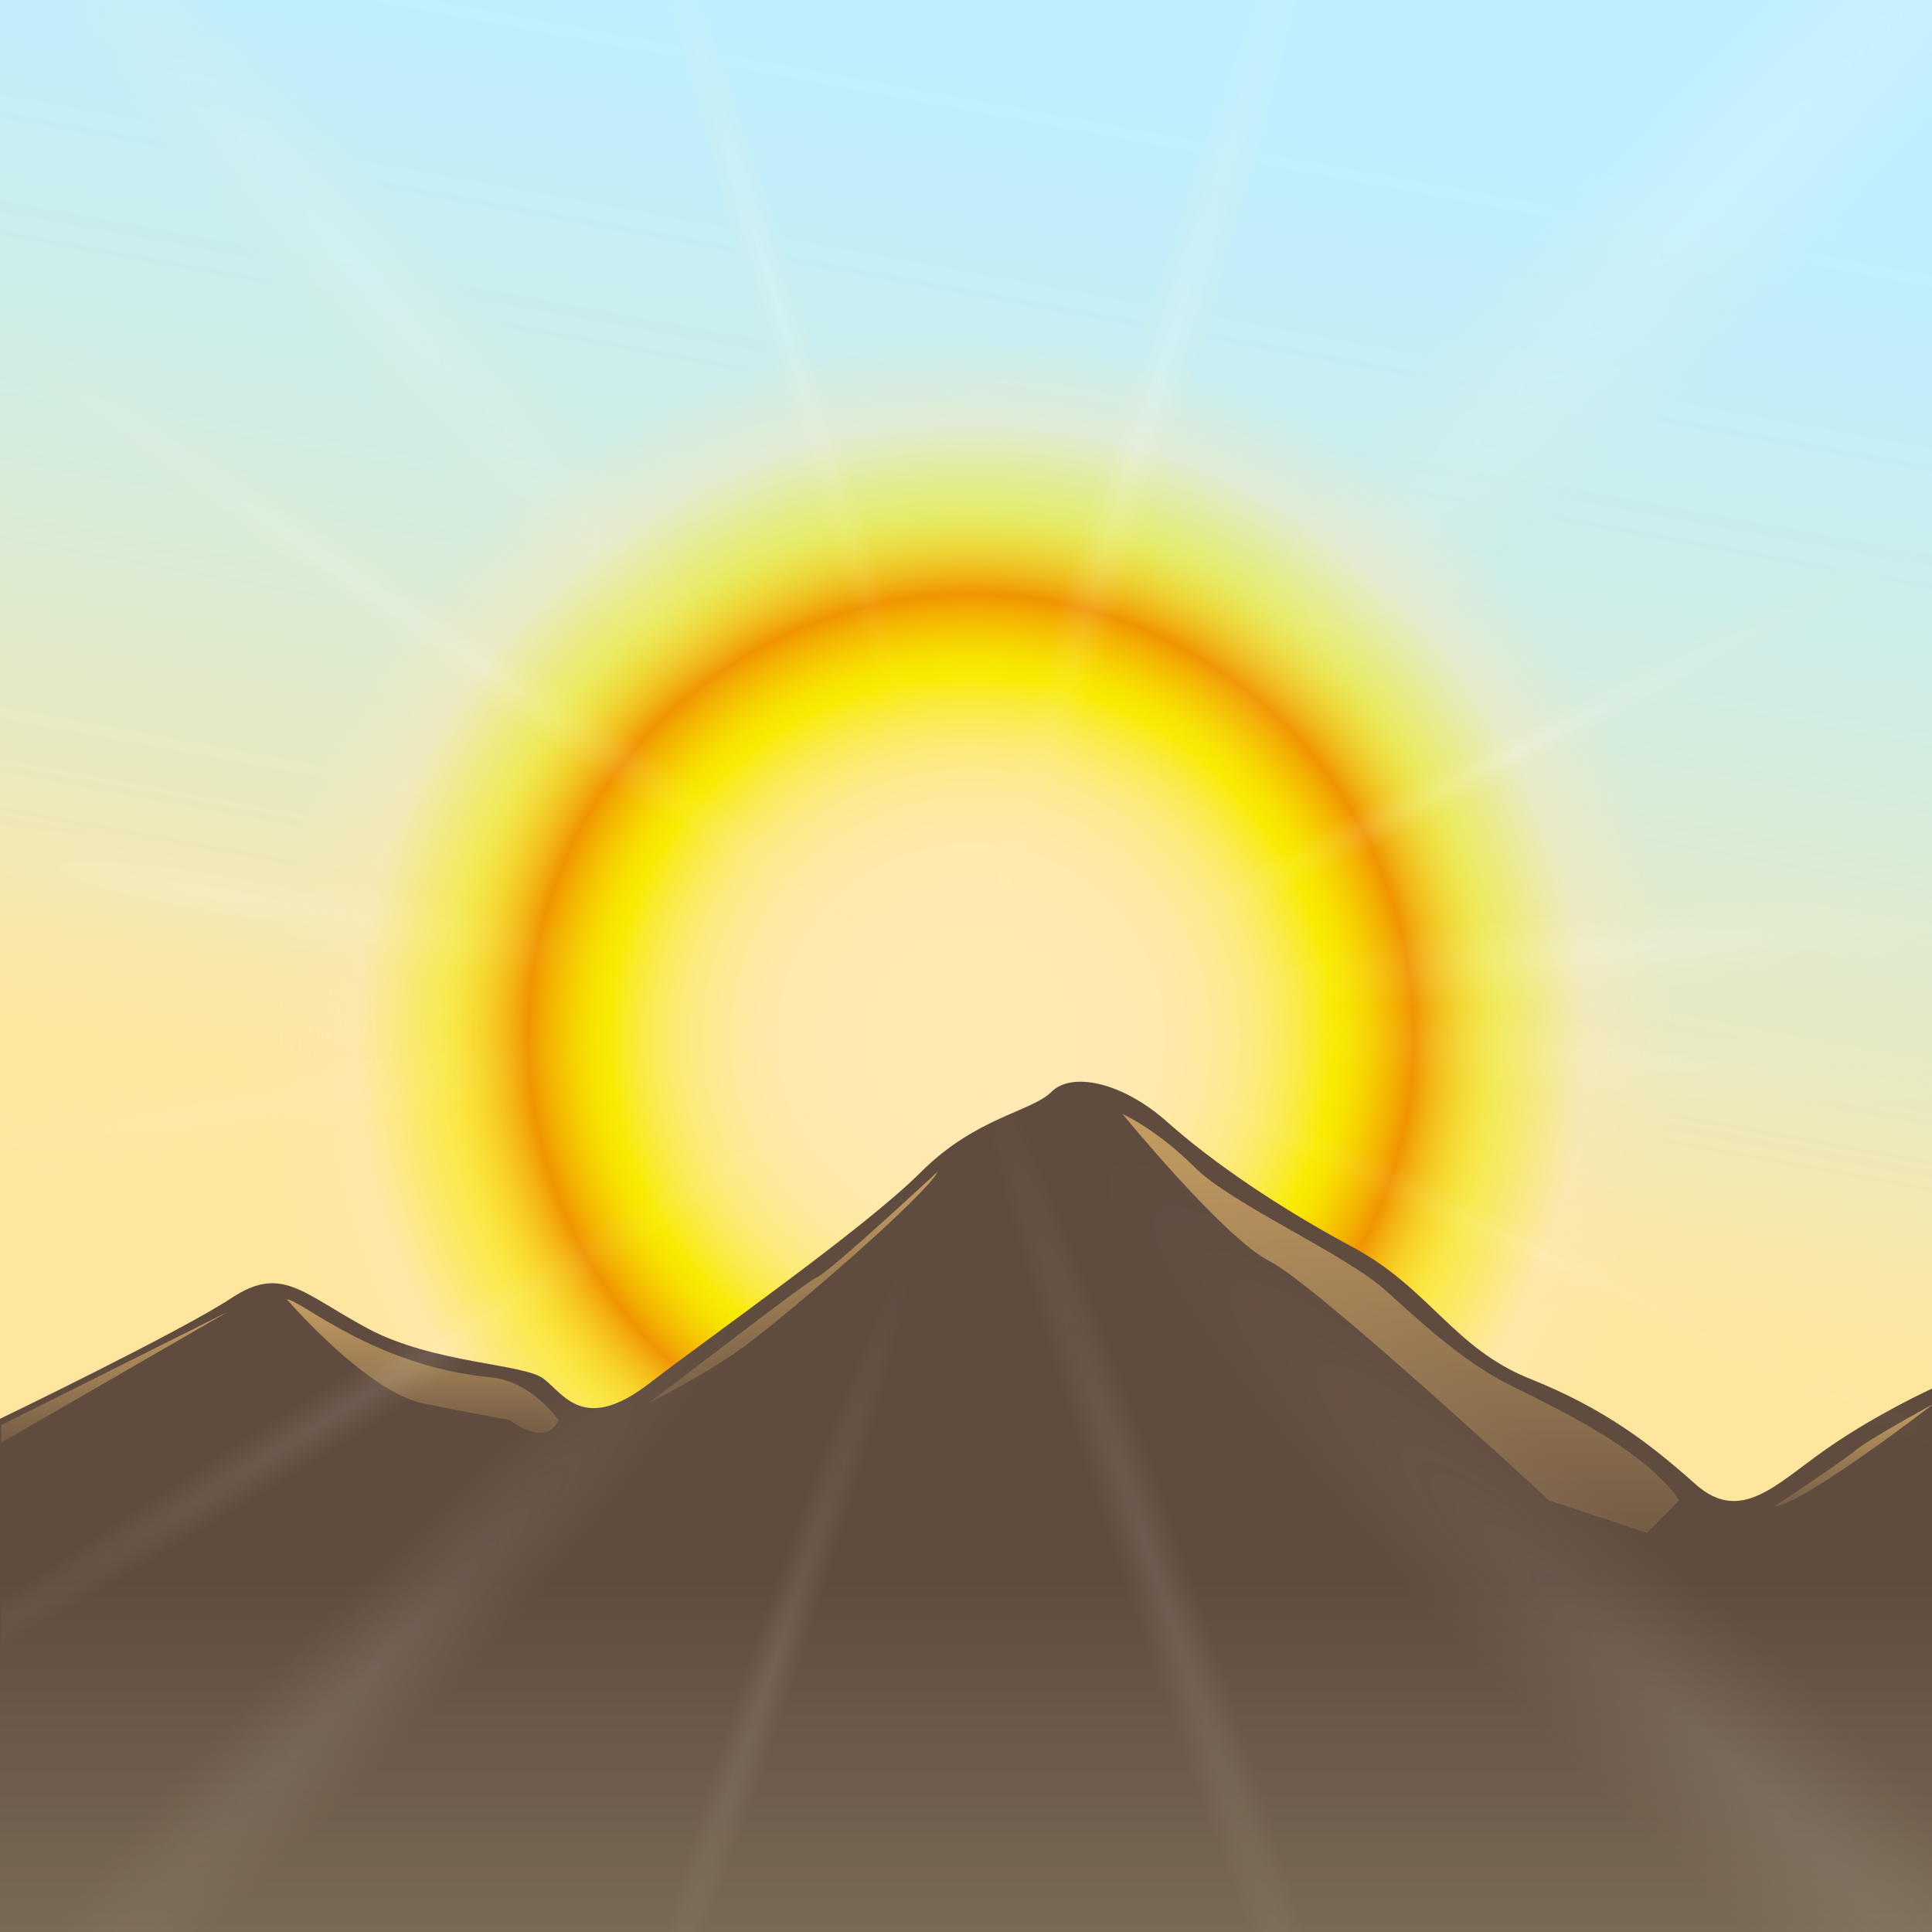 <?xml version="1.0" encoding="UTF-8"?>
<!-- Generated by phantom_svg. -->
<svg id="phantom_svg" width="64px" height="64px" xmlns="http://www.w3.org/2000/svg" xmlns:xlink="http://www.w3.org/1999/xlink" version="1.1">
  <rect width="100%" height="100%" fill="#333333" stroke="none"/>
  <defs>
    <!-- Images. -->
    <svg id="frame0" viewBox="0 0 64 64" preserveAspectRatio="none" xmlns:dc="http://purl.org/dc/elements/1.1/" xmlns:cc="http://creativecommons.org/ns#" xmlns:rdf="http://www.w3.org/1999/02/22-rdf-syntax-ns#" xmlns:svg="http://www.w3.org/2000/svg" xmlns="http://www.w3.org/2000/svg" xmlns:sodipodi="http://sodipodi.sourceforge.net/DTD/sodipodi-0.dtd" xmlns:inkscape="http://www.inkscape.org/namespaces/inkscape">
      <defs id="frame0_defs257"/>
      <sodipodi:namedview pagecolor="#ffffff" bordercolor="#666666" borderopacity="1" objecttolerance="10" gridtolerance="10" guidetolerance="10" inkscape:pageopacity="0" inkscape:pageshadow="2" inkscape:window-width="640" inkscape:window-height="480" id="frame0_namedview255"/>
      <linearGradient id="frame0_SVGID_1_" gradientUnits="userSpaceOnUse" x1="30.591" y1="39.625" x2="37.437" y2="2.303">
        <stop offset='0' style='stop-color:#FFE69E' id='frame0_stop4'/>
        <stop offset='0.303' style='stop-color:#E4EAC7' id='frame0_stop6'/>
        <stop offset='0.589' style='stop-color:#CFEDE5' id='frame0_stop8'/>
        <stop offset='0.831' style='stop-color:#C3EEF8' id='frame0_stop10'/>
        <stop offset='1' style='stop-color:#BEEFFF' id='frame0_stop12'/>
      </linearGradient>
      <rect y="-0.115" style="fill:url(#frame0_SVGID_1_);" width="64" height="64.115" id="frame0_rect14"/>
      <radialGradient id="frame0_SVGID_2_" cx="32.167" cy="34.352" r="23.37" gradientUnits="userSpaceOnUse">
        <stop offset='0' style='stop-color:#FFE9B3' id='frame0_stop17'/>
        <stop offset='0.206' style='stop-color:#FFE9B1' id='frame0_stop19'/>
        <stop offset='0.28' style='stop-color:#FFE9AA' id='frame0_stop21'/>
        <stop offset='0.332' style='stop-color:#FEE99F' id='frame0_stop23'/>
        <stop offset='0.375' style='stop-color:#FEE98E' id='frame0_stop25'/>
        <stop offset='0.412' style='stop-color:#FDEA78' id='frame0_stop27'/>
        <stop offset='0.444' style='stop-color:#FCEA5C' id='frame0_stop29'/>
        <stop offset='0.473' style='stop-color:#FAEA3C' id='frame0_stop31'/>
        <stop offset='0.499' style='stop-color:#F9EB18' id='frame0_stop33'/>
        <stop offset='0.514' style='stop-color:#F8EB00' id='frame0_stop35'/>
        <stop offset='0.535' style='stop-color:#F7E400' id='frame0_stop37'/>
        <stop offset='0.565' style='stop-color:#F6D000' id='frame0_stop39'/>
        <stop offset='0.601' style='stop-color:#F3B100' id='frame0_stop41'/>
        <stop offset='0.628' style='stop-color:#F09400' id='frame0_stop43'/>
        <stop offset='0.66' style='stop-color:#F3B300;stop-opacity:0.874' id='frame0_stop45'/>
        <stop offset='0.698' style='stop-color:#F6D100;stop-opacity:0.721' id='frame0_stop47'/>
        <stop offset='0.73' style='stop-color:#F7E400;stop-opacity:0.591' id='frame0_stop49'/>
        <stop offset='0.752' style='stop-color:#F8EB00;stop-opacity:0.5' id='frame0_stop51'/>
        <stop offset='0.768' style='stop-color:#F9EB11;stop-opacity:0.487' id='frame0_stop53'/>
        <stop offset='0.8' style='stop-color:#FAEA3D;stop-opacity:0.46' id='frame0_stop55'/>
        <stop offset='0.844' style='stop-color:#FDEA83;stop-opacity:0.423' id='frame0_stop57'/>
        <stop offset='0.872' style='stop-color:#FFE9B3;stop-opacity:0.4' id='frame0_stop59'/>
        <stop offset='1' style='stop-color:#FFE9B3;stop-opacity:0' id='frame0_stop61'/>
      </radialGradient>
      <ellipse style="fill:url(#frame0_SVGID_2_);" cx="32.167" cy="34.352" rx="23.272" ry="23.467" id="frame0_ellipse63"/>
      <g style="opacity:0.3;" id="frame0_g65">
        <radialGradient id='frame0_SVGID_3_' cx='57.373' cy='29.067' r='32.167' gradientTransform='matrix(0.65 -0.687 0.095 0.074 17.315 43.336)' gradientUnits='userSpaceOnUse'>
          <stop offset='0' style='stop-color:#FFFFFF;stop-opacity:0.6' id='frame0_stop68'/>
          <stop offset='0.35' style='stop-color:#FFF8E8;stop-opacity:0.39' id='frame0_stop70'/>
          <stop offset='1' style='stop-color:#FFE9B3;stop-opacity:0' id='frame0_stop72'/>
        </radialGradient>
        <rect x='0.041' style='fill:url(#frame0_SVGID_3_);' width='64' height='57.898' id='frame0_rect74'/>
        <radialGradient id='frame0_SVGID_4_' cx='12.374' cy='32.9' r='21.034' gradientTransform='matrix(-0.619 -0.71 0.098 -0.07 16.804 20.593)' gradientUnits='userSpaceOnUse'>
          <stop offset='0' style='stop-color:#FFFFFF;stop-opacity:0.6' id='frame0_stop77'/>
          <stop offset='0.35' style='stop-color:#FFF8E8;stop-opacity:0.39' id='frame0_stop79'/>
          <stop offset='1' style='stop-color:#FFE9B3;stop-opacity:0' id='frame0_stop81'/>
        </radialGradient>
        <rect x='0.041' style='fill:url(#frame0_SVGID_4_);' width='64' height='57.898' id='frame0_rect83'/>
        <radialGradient id='frame0_SVGID_5_' cx='7.374' cy='55.149' r='13.73' gradientTransform='matrix(-0.983 -0.166 0.023 -0.111 13.355 36.984)' gradientUnits='userSpaceOnUse'>
          <stop offset='0' style='stop-color:#FFFFFF;stop-opacity:0.6' id='frame0_stop86'/>
          <stop offset='0.35' style='stop-color:#FFF8E8;stop-opacity:0.39' id='frame0_stop88'/>
          <stop offset='1' style='stop-color:#FFE9B3;stop-opacity:0' id='frame0_stop90'/>
        </radialGradient>
        <rect x='0.041' style='fill:url(#frame0_SVGID_5_);' width='64' height='57.898' id='frame0_rect92'/>
        <radialGradient id='frame0_SVGID_6_' cx='54.123' cy='57.149' r='13.729' gradientTransform='matrix(-0.995 0.09 -0.012 -0.113 108.688 32.994)' gradientUnits='userSpaceOnUse'>
          <stop offset='0' style='stop-color:#FFFFFF;stop-opacity:0.6' id='frame0_stop95'/>
          <stop offset='0.35' style='stop-color:#FFF8E8;stop-opacity:0.39' id='frame0_stop97'/>
          <stop offset='1' style='stop-color:#FFE9B3;stop-opacity:0' id='frame0_stop99'/>
        </radialGradient>
        <rect x='0.041' style='fill:url(#frame0_SVGID_6_);' width='64' height='57.898' id='frame0_rect101'/>
        <radialGradient id='frame0_SVGID_7_' cx='38.373' cy='36.4' r='22.032' gradientTransform='matrix(0.27 -0.871 0.05 0.013 26.192 45.631)' gradientUnits='userSpaceOnUse'>
          <stop offset='0' style='stop-color:#FFFFFF;stop-opacity:0.6' id='frame0_stop104'/>
          <stop offset='0.35' style='stop-color:#FFF8E8;stop-opacity:0.39' id='frame0_stop106'/>
          <stop offset='1' style='stop-color:#FFE9B3;stop-opacity:0' id='frame0_stop108'/>
        </radialGradient>
        <rect x='0.041' style='fill:url(#frame0_SVGID_7_);' width='64' height='57.898' id='frame0_rect110'/>
        <radialGradient id='frame0_SVGID_8_' cx='12.207' cy='43.9' r='21.837' gradientTransform='matrix(-0.797 -0.546 0.031 -0.037 20.561 27.763)' gradientUnits='userSpaceOnUse'>
          <stop offset='0' style='stop-color:#FFFFFF;stop-opacity:0.6' id='frame0_stop113'/>
          <stop offset='0.35' style='stop-color:#FFF8E8;stop-opacity:0.39' id='frame0_stop115'/>
          <stop offset='1' style='stop-color:#FFE9B3;stop-opacity:0' id='frame0_stop117'/>
        </radialGradient>
        <rect x='0.041' style='fill:url(#frame0_SVGID_8_);' width='64' height='57.898' id='frame0_rect119'/>
        <radialGradient id='frame0_SVGID_9_' cx='50.707' cy='49.649' r='16.433' gradientTransform='matrix(0.869 -0.447 0.026 0.041 5.35 45.294)' gradientUnits='userSpaceOnUse'>
          <stop offset='0' style='stop-color:#FFFFFF;stop-opacity:0.6' id='frame0_stop122'/>
          <stop offset='0.35' style='stop-color:#FFF8E8;stop-opacity:0.39' id='frame0_stop124'/>
          <stop offset='1' style='stop-color:#FFE9B3;stop-opacity:0' id='frame0_stop126'/>
        </radialGradient>
        <rect x='0.041' style='fill:url(#frame0_SVGID_9_);' width='64' height='57.898' id='frame0_rect128'/>
        <radialGradient id='frame0_SVGID_10_' cx='25.707' cy='33.4' r='16.433' gradientTransform='matrix(-0.266 -0.872 0.05 -0.013 30.878 32.787)' gradientUnits='userSpaceOnUse'>
          <stop offset='0' style='stop-color:#FFFFFF;stop-opacity:0.6' id='frame0_stop131'/>
          <stop offset='0.35' style='stop-color:#FFF8E8;stop-opacity:0.39' id='frame0_stop133'/>
          <stop offset='1' style='stop-color:#FFE9B3;stop-opacity:0' id='frame0_stop135'/>
        </radialGradient>
        <rect x='0.041' style='fill:url(#frame0_SVGID_10_);' width='64' height='57.898' id='frame0_rect137'/>
      </g>
      <linearGradient id="frame0_SVGID_11_" gradientUnits="userSpaceOnUse" x1="32" y1="64" x2="32" y2="35.833">
        <stop offset='0' style='stop-color:#796A56' id='frame0_stop140'/>
        <stop offset='0.414' style='stop-color:#604C3F' id='frame0_stop142'/>
      </linearGradient>
      <path style="fill:url(#frame0_SVGID_11_);" d="M0,47c0,0,6-2.898,7.667-4c1.667-1.102,2.333-0.167,4.5,1  C14.333,45.167,17.333,45.167,18,45.667S19.333,47.5,21.5,45.833  c2.167-1.666,7.167-5.166,9-7c1.833-1.833,3.667-2,4.333-2.666  c0.667-0.667,2.334-0.334,3.834,1c1.5,1.333,3.666,2.818,6.166,4.159  s3.334,3.341,5.834,4.341s4,2.166,5.5,3.5c1.5,1.333,2.666,0,4.333-1.167s3.5-2,3.5-2v18H0V47z  " id="frame0_path144"/>
      <linearGradient id="frame0_SVGID_12_" gradientUnits="userSpaceOnUse" x1="46.407" y1="50.781" x2="46.407" y2="36.906">
        <stop offset='0' style='stop-color:#C59D62;stop-opacity:0.2' id='frame0_stop147'/>
        <stop offset='1' style='stop-color:#C59D62' id='frame0_stop149'/>
      </linearGradient>
      <path style="fill:url(#frame0_SVGID_12_);" d="M37.188,36.906c0,0,1.125,0.5,2.375,1.75s5,2.875,6.375,4.125s2.625,2.375,4.125,3.125  s4.378,2.083,5.564,3.792L54.562,50.781l-3.25-1.083c0,0-7.75-7.167-9.25-7.917  S37.188,36.906,37.188,36.906z" id="frame0_path151"/>
      <linearGradient id="frame0_SVGID_13_" gradientUnits="userSpaceOnUse" x1="14" y1="47.467" x2="14" y2="43.042">
        <stop offset='0' style='stop-color:#C59D62;stop-opacity:0.2' id='frame0_stop154'/>
        <stop offset='1' style='stop-color:#C59D62' id='frame0_stop156'/>
      </linearGradient>
      <path style="fill:url(#frame0_SVGID_13_);" d="M18.5,47.042c0,0-0.875-1.285-2.25-1.417  c-3.875-0.371-6.292-2.583-6.75-2.583c0,0,2.625,3.041,4.5,3.443  c0.857,0.184,2.875,0.557,2.875,0.557S18.101,47.997,18.5,47.042z" id="frame0_path158"/>
      <linearGradient id="frame0_SVGID_14_" gradientUnits="userSpaceOnUse" x1="26.24" y1="46.511" x2="26.24" y2="38.812">
        <stop offset='0' style='stop-color:#C59D62;stop-opacity:0.2' id='frame0_stop161'/>
        <stop offset='1' style='stop-color:#C59D62' id='frame0_stop163'/>
      </linearGradient>
      <path style="fill:url(#frame0_SVGID_14_);" d="M31.062,38.812c0,0-3.562,3.312-4,3.5s-5.375,4.062-5.625,4.188  s1.812-0.875,3.188-1.875S30.684,39.6,31.062,38.812z" id="frame0_path165"/>
      <linearGradient id="frame0_SVGID_15_" gradientUnits="userSpaceOnUse" x1="3.791" y1="47.792" x2="3.791" y2="43.458">
        <stop offset='0' style='stop-color:#C59D62;stop-opacity:0.2' id='frame0_stop168'/>
        <stop offset='1' style='stop-color:#C59D62' id='frame0_stop170'/>
      </linearGradient>
      <polygon style="fill:url(#frame0_SVGID_15_);" points="7.542,43.458 0.041,47.208 0.041,47.792 " id="frame0_polygon172"/>
      <linearGradient id="frame0_SVGID_16_" gradientUnits="userSpaceOnUse" x1="61.395" y1="49.917" x2="61.395" y2="46.511">
        <stop offset='0' style='stop-color:#C59D62;stop-opacity:0.2' id='frame0_stop175'/>
        <stop offset='1' style='stop-color:#C59D62' id='frame0_stop177'/>
      </linearGradient>
      <path style="fill:url(#frame0_SVGID_16_);" d="M58.75,49.917c0,0,2.25-1.479,2.688-1.854  s2.603-1.552,2.603-1.552S59.75,49.833,58.75,49.917z" id="frame0_path179"/>
      <g style="opacity:0.15;" id="frame0_g181">
        <radialGradient id='frame0_SVGID_17_' cx='57.373' cy='-38.853' r='32.165' gradientTransform='matrix(0.65 0.631 0.095 -0.067 23.767 19.661)' gradientUnits='userSpaceOnUse'>
          <stop offset='0' style='stop-color:#FFFFFF;stop-opacity:0.6' id='frame0_stop184'/>
          <stop offset='0.35' style='stop-color:#FFF8E8;stop-opacity:0.39' id='frame0_stop186'/>
          <stop offset='1' style='stop-color:#FFE9B3;stop-opacity:0' id='frame0_stop188'/>
        </radialGradient>
        <rect x='0.041' y='10.885' style='fill:url(#frame0_SVGID_17_);' width='64' height='53.115' id='frame0_rect190'/>
        <radialGradient id='frame0_SVGID_18_' cx='12.374' cy='-35.021' r='21.034' gradientTransform='matrix(-0.619 0.652 0.098 0.064 23.472 49.469)' gradientUnits='userSpaceOnUse'>
          <stop offset='0' style='stop-color:#FFFFFF;stop-opacity:0.6' id='frame0_stop193'/>
          <stop offset='0.35' style='stop-color:#FFF8E8;stop-opacity:0.39' id='frame0_stop195'/>
          <stop offset='1' style='stop-color:#FFE9B3;stop-opacity:0' id='frame0_stop197'/>
        </radialGradient>
        <rect x='0.041' y='10.885' style='fill:url(#frame0_SVGID_18_);' width='64' height='53.115' id='frame0_rect199'/>
        <radialGradient id='frame0_SVGID_19_' cx='7.374' cy='-12.772' r='13.729' gradientTransform='matrix(-0.983 0.153 0.023 0.102 14.915 36.997)' gradientUnits='userSpaceOnUse'>
          <stop offset='0' style='stop-color:#FFFFFF;stop-opacity:0.6' id='frame0_stop202'/>
          <stop offset='0.35' style='stop-color:#FFF8E8;stop-opacity:0.39' id='frame0_stop204'/>
          <stop offset='1' style='stop-color:#FFE9B3;stop-opacity:0' id='frame0_stop206'/>
        </radialGradient>
        <rect x='0.041' y='10.885' style='fill:url(#frame0_SVGID_19_);' width='64' height='53.115' id='frame0_rect208'/>
        <radialGradient id='frame0_SVGID_20_' cx='54.123' cy='-10.773' r='13.729' gradientTransform='matrix(-0.995 -0.083 -0.012 0.103 107.843 40.743)' gradientUnits='userSpaceOnUse'>
          <stop offset='0' style='stop-color:#FFFFFF;stop-opacity:0.6' id='frame0_stop211'/>
          <stop offset='0.35' style='stop-color:#FFF8E8;stop-opacity:0.39' id='frame0_stop213'/>
          <stop offset='1' style='stop-color:#FFE9B3;stop-opacity:0' id='frame0_stop215'/>
        </radialGradient>
        <rect x='0.041' y='10.885' style='fill:url(#frame0_SVGID_20_);' width='64' height='53.115' id='frame0_rect217'/>
        <radialGradient id='frame0_SVGID_21_' cx='38.373' cy='-31.521' r='22.031' gradientTransform='matrix(0.27 0.799 0.05 -0.012 29.588 21.346)' gradientUnits='userSpaceOnUse'>
          <stop offset='0' style='stop-color:#FFFFFF;stop-opacity:0.6' id='frame0_stop220'/>
          <stop offset='0.35' style='stop-color:#FFF8E8;stop-opacity:0.39' id='frame0_stop222'/>
          <stop offset='1' style='stop-color:#FFE9B3;stop-opacity:0' id='frame0_stop224'/>
        </radialGradient>
        <rect x='0.041' y='10.885' style='fill:url(#frame0_SVGID_21_);' width='64' height='53.115' id='frame0_rect226'/>
        <radialGradient id='frame0_SVGID_22_' cx='12.207' cy='-24.021' r='21.837' gradientTransform='matrix(-0.797 0.501 0.031 0.034 22.691 40.864)' gradientUnits='userSpaceOnUse'>
          <stop offset='0' style='stop-color:#FFFFFF;stop-opacity:0.6' id='frame0_stop229'/>
          <stop offset='0.35' style='stop-color:#FFF8E8;stop-opacity:0.39' id='frame0_stop231'/>
          <stop offset='1' style='stop-color:#FFE9B3;stop-opacity:0' id='frame0_stop233'/>
        </radialGradient>
        <rect x='0.041' y='10.885' style='fill:url(#frame0_SVGID_22_);' width='64' height='53.115' id='frame0_rect235'/>
        <radialGradient id='frame0_SVGID_23_' cx='50.707' cy='-18.272' r='16.432' gradientTransform='matrix(0.869 0.41 0.026 -0.037 7.093 19.901)' gradientUnits='userSpaceOnUse'>
          <stop offset='0' style='stop-color:#FFFFFF;stop-opacity:0.6' id='frame0_stop238'/>
          <stop offset='0.35' style='stop-color:#FFF8E8;stop-opacity:0.39' id='frame0_stop240'/>
          <stop offset='1' style='stop-color:#FFE9B3;stop-opacity:0' id='frame0_stop242'/>
        </radialGradient>
        <rect x='0.041' y='10.885' style='fill:url(#frame0_SVGID_23_);' width='64' height='53.115' id='frame0_rect244'/>
        <radialGradient id='frame0_SVGID_24_' cx='25.707' cy='-34.521' r='16.433' gradientTransform='matrix(-0.266 0.8 0.05 0.011 34.278 34.7)' gradientUnits='userSpaceOnUse'>
          <stop offset='0' style='stop-color:#FFFFFF;stop-opacity:0.6' id='frame0_stop247'/>
          <stop offset='0.35' style='stop-color:#FFF8E8;stop-opacity:0.39' id='frame0_stop249'/>
          <stop offset='1' style='stop-color:#FFE9B3;stop-opacity:0' id='frame0_stop251'/>
        </radialGradient>
        <rect x='0.041' y='10.885' style='fill:url(#frame0_SVGID_24_);' width='64' height='53.115' id='frame0_rect253'/>
      </g>
    </svg>
    <!-- Animation. -->
    <symbol id="animation">
      <use xlink:href="#frame0" visibility="hidden">
        <set id="frame0_anim" attributeName="visibility" to="visible" begin="0s;frame0_anim.end" dur="0.1s"/>
      </use>
    </symbol>
  </defs>
  <!-- Main control. -->
  <animate id="controller" begin="0s" dur="0.1s" repeatCount="indefinite"/>
  <use xlink:href="#frame0">
    <set attributeName="xlink:href" to="#animation" begin="controller.begin"/>
    <set attributeName="xlink:href" to="#frame0" begin="controller.end"/>
  </use>
</svg>
